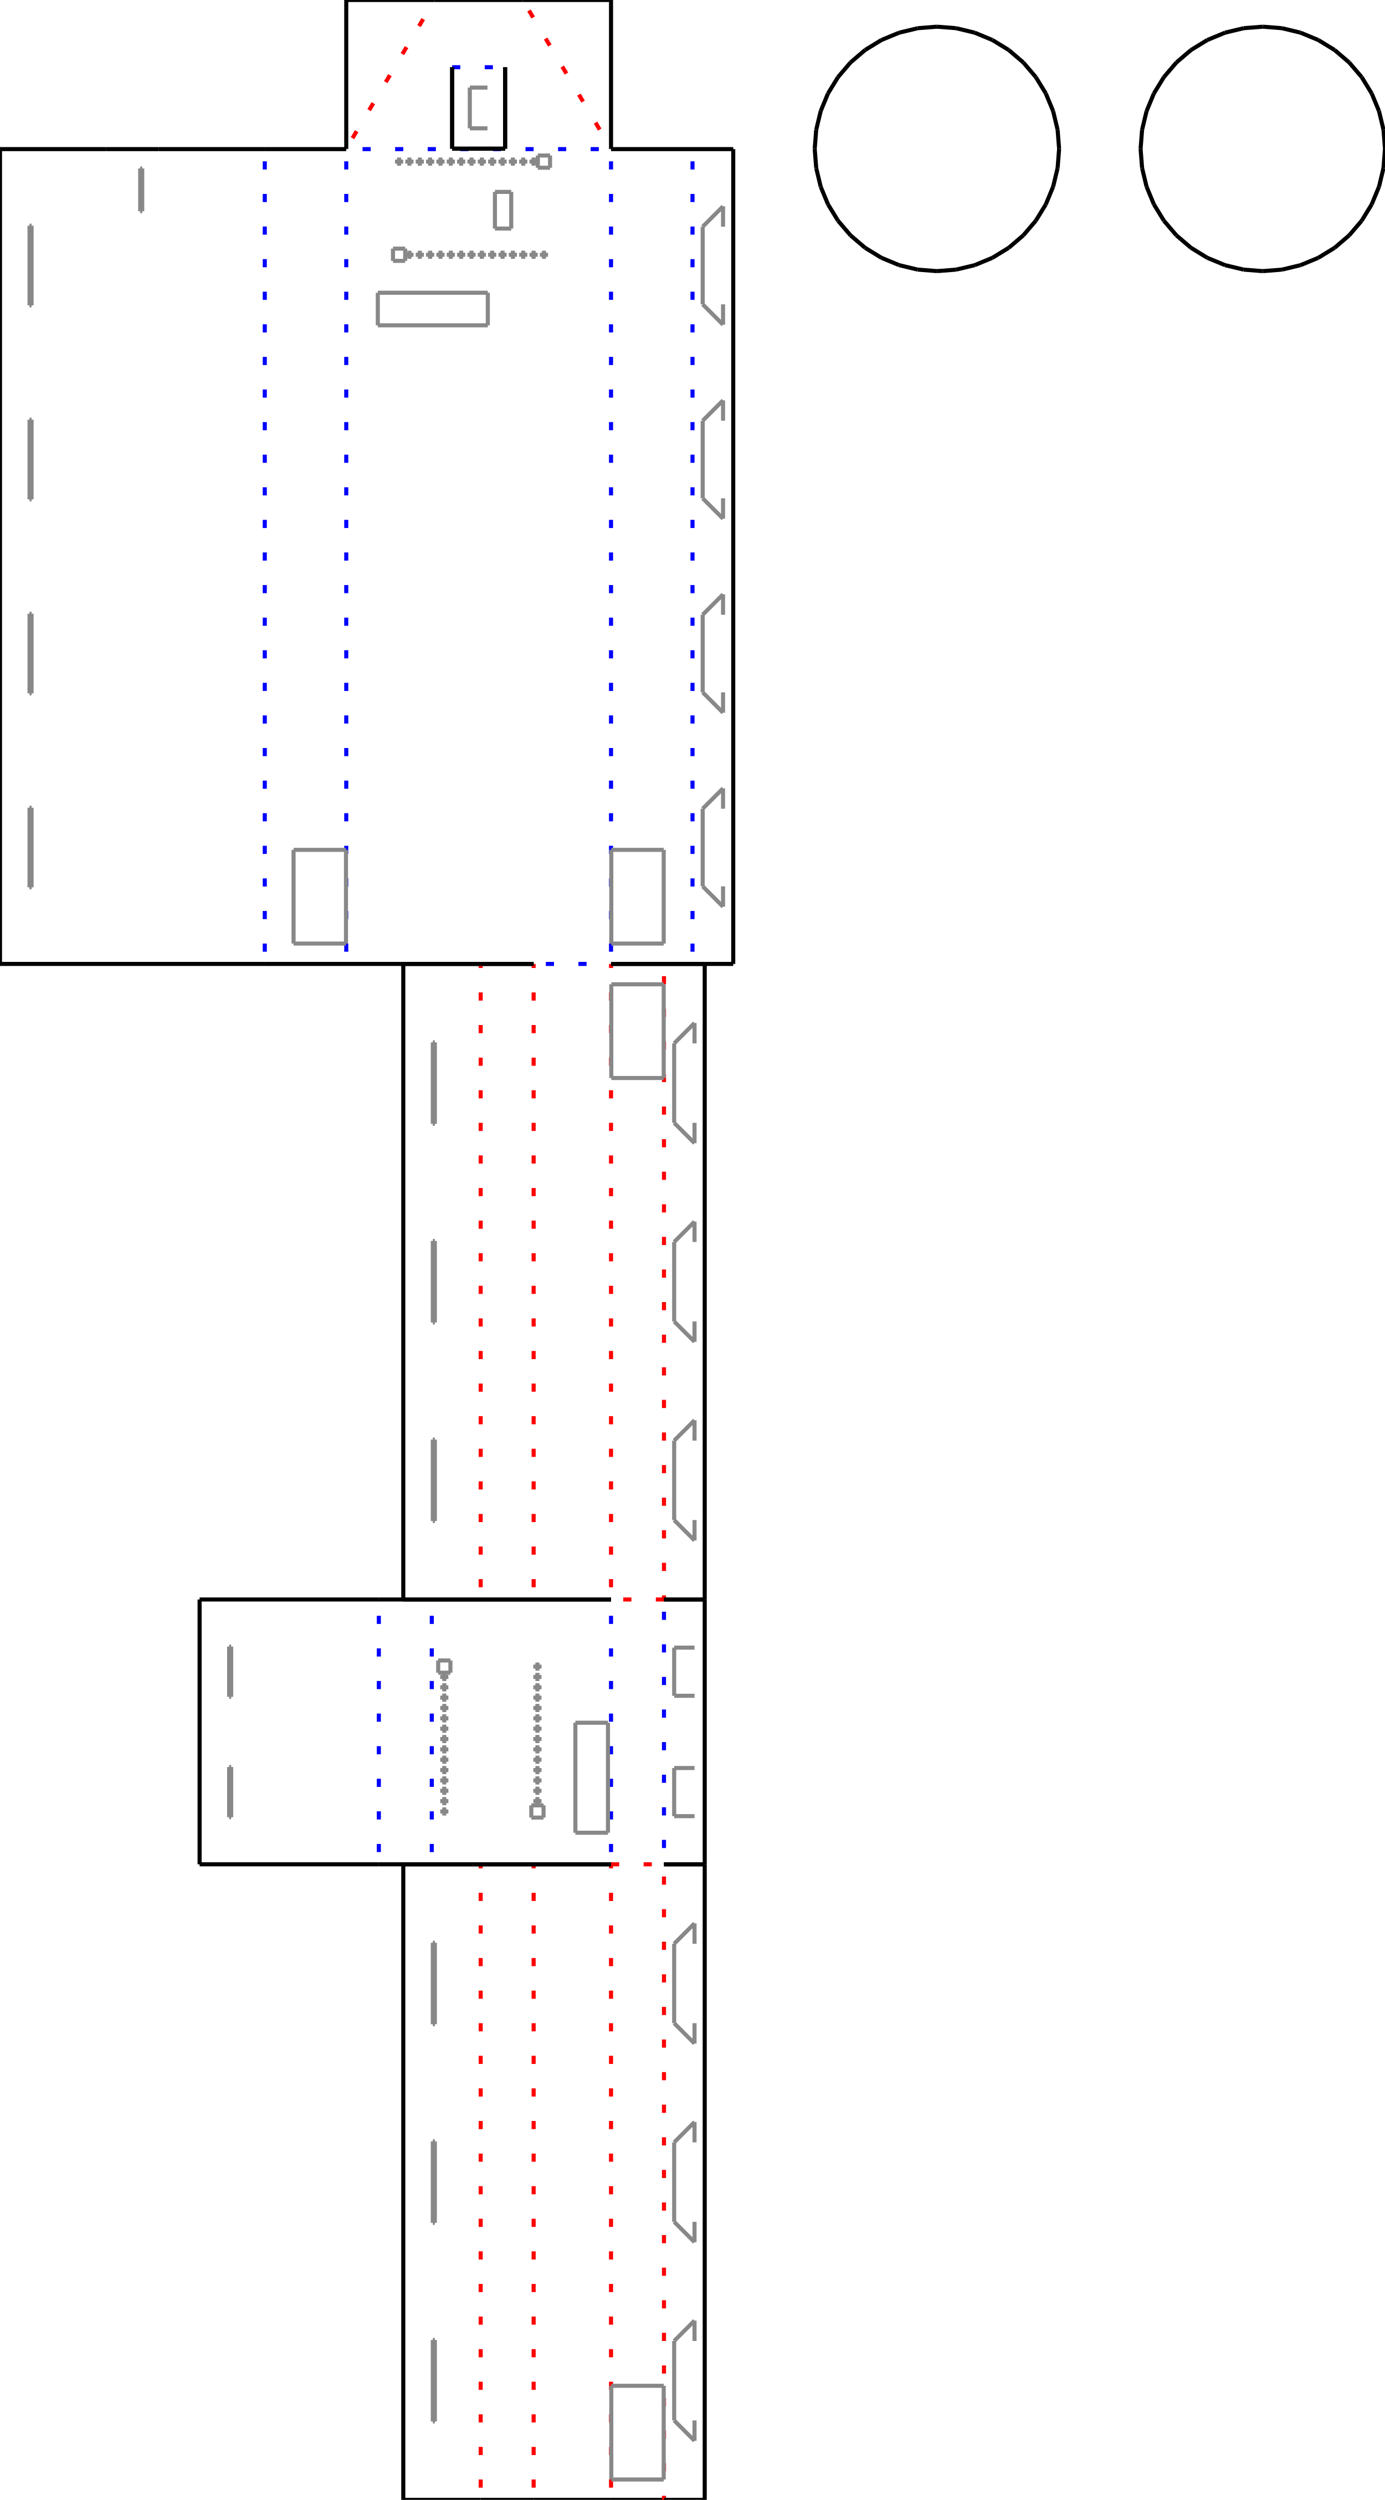 <?xml version="1.0" encoding="utf-8" ?>
<svg xmlns="http://www.w3.org/2000/svg" xmlns:ev="http://www.w3.org/2001/xml-events" xmlns:xlink="http://www.w3.org/1999/xlink" baseProfile="full" height="613.6mm" version="1.1" viewBox="0 0 340 613.6" width="340mm">
  <defs/>
  <line stroke="#000000" x1="124" x2="111" y1="36.5" y2="36.5"/>
  <line stroke="#000000" x1="150.0" x2="150.0" y1="36.6" y2="36.5"/>
  <line stroke="#0000ff" stroke-dasharray="2 6" stroke-dashoffset="5" x1="150.0" x2="85" y1="36.6" y2="36.6"/>
  <line stroke="#000000" x1="85" x2="85" y1="36.5" y2="36.6"/>
  <line stroke="#000000" x1="124" x2="124" y1="16.5" y2="36.5"/>
  <line stroke="#0000ff" stroke-dasharray="2 6" stroke-dashoffset="5" x1="124" x2="111" y1="16.5" y2="16.5"/>
  <line stroke="#000000" x1="111" x2="111" y1="36.5" y2="16.5"/>
  <line stroke="#ff0000" stroke-dasharray="2 6" stroke-dashoffset="5" x1="85" x2="106.667" y1="36.5" y2="0.0"/>
  <line stroke="#000000" x1="128.333" x2="106.667" y1="0.0" y2="0.0"/>
  <line stroke="#ff0000" stroke-dasharray="2 6" stroke-dashoffset="5" x1="128.333" x2="150.0" y1="0.0" y2="36.5"/>
  <line stroke="#000000" x1="124" x2="124" y1="36.5" y2="16.5"/>
  <line stroke="#000000" x1="111" x2="124" y1="36.5" y2="36.5"/>
  <line stroke="#000000" x1="111" x2="111" y1="16.5" y2="36.5"/>
  <line stroke="#000000" x1="106.667" x2="85" y1="0.0" y2="0.0"/>
  <line stroke="#000000" x1="85" x2="85" y1="0.0" y2="36.5"/>
  <line stroke="#000000" x1="150.0" x2="150.0" y1="36.5" y2="0.0"/>
  <line stroke="#000000" x1="150.0" x2="128.333" y1="0.0" y2="0.0"/>
  <line stroke="#0000ff" stroke-dasharray="2 6" stroke-dashoffset="5" x1="85" x2="85" y1="236.6" y2="36.6"/>
  <line stroke="#0000ff" stroke-dasharray="2 6" stroke-dashoffset="5" x1="150.0" x2="150.0" y1="236.6" y2="36.6"/>
  <line stroke="#0000ff" stroke-dasharray="2 6" stroke-dashoffset="5" x1="131.0" x2="150.0" y1="236.6" y2="236.6"/>
  <line stroke="#000000" x1="104" x2="131.0" y1="236.6" y2="236.6"/>
  <line stroke="#000000" x1="85" x2="104" y1="236.6" y2="236.6"/>
  <line stroke="#000000" x1="85" x2="85" y1="236.6" y2="236.6"/>
  <line stroke="#000000" x1="150.0" x2="150.0" y1="236.6" y2="236.6"/>
  <line stroke="#000000" x1="131.0" x2="150.0" y1="392.6" y2="392.6"/>
  <line stroke="#ff0000" stroke-dasharray="2 6" stroke-dashoffset="5" x1="131.0" x2="131.0" y1="392.6" y2="236.6"/>
  <line stroke="#ff0000" stroke-dasharray="2 6" stroke-dashoffset="5" x1="150.0" x2="150.0" y1="392.6" y2="236.6"/>
  <line stroke="#000000" x1="118" x2="131.0" y1="392.6" y2="392.6"/>
  <line stroke="#ff0000" stroke-dasharray="2 6" stroke-dashoffset="5" x1="118" x2="118" y1="392.6" y2="236.6"/>
  <line stroke="#000000" x1="131.0" x2="118" y1="236.6" y2="236.6"/>
  <line stroke="#000000" x1="99.0" x2="118" y1="392.6" y2="392.6"/>
  <line stroke="#000000" x1="99.0" x2="99.0" y1="236.6" y2="392.6"/>
  <line stroke="#000000" x1="118" x2="99.0" y1="236.6" y2="236.6"/>
  <line stroke="#ff0000" stroke-dasharray="2 6" stroke-dashoffset="5" x1="150.0" x2="163" y1="392.6" y2="392.6"/>
  <line stroke="#000000" x1="163" x2="150.0" y1="236.6" y2="236.6"/>
  <line stroke="#ff0000" stroke-dasharray="2 6" stroke-dashoffset="5" x1="163" x2="163" y1="236.6" y2="392.6"/>
  <line stroke="#ff0000" stroke-dasharray="2 6" stroke-dashoffset="5" x1="163" x2="150.0" y1="457.6" y2="457.6"/>
  <line stroke="#0000ff" stroke-dasharray="2 6" stroke-dashoffset="5" x1="150.0" x2="150.0" y1="457.6" y2="392.6"/>
  <line stroke="#0000ff" stroke-dasharray="2 6" stroke-dashoffset="5" x1="163" x2="163" y1="392.6" y2="457.6"/>
  <line stroke="#000000" x1="150.0" x2="163" y1="613.6" y2="613.6"/>
  <line stroke="#ff0000" stroke-dasharray="2 6" stroke-dashoffset="5" x1="150.0" x2="150.0" y1="613.6" y2="457.6"/>
  <line stroke="#ff0000" stroke-dasharray="2 6" stroke-dashoffset="5" x1="163" x2="163" y1="457.6" y2="613.6"/>
  <line stroke="#000000" x1="131.0" x2="150.0" y1="613.6" y2="613.6"/>
  <line stroke="#ff0000" stroke-dasharray="2 6" stroke-dashoffset="5" x1="131.0" x2="131.0" y1="613.6" y2="457.6"/>
  <line stroke="#000000" x1="150.0" x2="131.0" y1="457.6" y2="457.6"/>
  <line stroke="#000000" x1="118" x2="131.0" y1="613.6" y2="613.6"/>
  <line stroke="#ff0000" stroke-dasharray="2 6" stroke-dashoffset="5" x1="118" x2="118" y1="613.6" y2="457.6"/>
  <line stroke="#000000" x1="131.0" x2="118" y1="457.6" y2="457.6"/>
  <line stroke="#000000" x1="99.0" x2="118" y1="613.6" y2="613.6"/>
  <line stroke="#000000" x1="99.0" x2="99.0" y1="457.6" y2="613.6"/>
  <line stroke="#000000" x1="118" x2="99.0" y1="457.6" y2="457.6"/>
  <line stroke="#000000" x1="173.0" x2="163" y1="457.6" y2="457.6"/>
  <line stroke="#000000" x1="173.0" x2="173.0" y1="613.6" y2="457.6"/>
  <line stroke="#000000" x1="163" x2="173.0" y1="613.6" y2="613.6"/>
  <line stroke="#000000" x1="106" x2="150.0" y1="457.6" y2="457.6"/>
  <line stroke="#0000ff" stroke-dasharray="2 6" stroke-dashoffset="5" x1="106" x2="106" y1="457.6" y2="392.6"/>
  <line stroke="#000000" x1="150.0" x2="106" y1="392.6" y2="392.6"/>
  <line stroke="#000000" x1="93" x2="106" y1="457.6" y2="457.6"/>
  <line stroke="#0000ff" stroke-dasharray="2 6" stroke-dashoffset="5" x1="93" x2="93" y1="457.6" y2="392.6"/>
  <line stroke="#000000" x1="106" x2="93" y1="392.6" y2="392.6"/>
  <line stroke="#000000" x1="49" x2="93" y1="457.6" y2="457.6"/>
  <line stroke="#000000" x1="49" x2="49" y1="392.6" y2="457.6"/>
  <line stroke="#000000" x1="93" x2="49" y1="392.6" y2="392.6"/>
  <line stroke="#000000" x1="173.0" x2="163" y1="392.6" y2="392.6"/>
  <line stroke="#000000" x1="173.0" x2="173.0" y1="457.6" y2="392.6"/>
  <line stroke="#000000" x1="163" x2="173.0" y1="457.6" y2="457.6"/>
  <line stroke="#000000" x1="173.0" x2="163" y1="236.6" y2="236.6"/>
  <line stroke="#000000" x1="173.0" x2="173.0" y1="392.6" y2="236.6"/>
  <line stroke="#000000" x1="163" x2="173.0" y1="392.6" y2="392.6"/>
  <line stroke="#000000" x1="65.0" x2="85" y1="236.6" y2="236.6"/>
  <line stroke="#0000ff" stroke-dasharray="2 6" stroke-dashoffset="5" x1="65.0" x2="65.0" y1="236.6" y2="36.6"/>
  <line stroke="#000000" x1="85" x2="65.0" y1="36.6" y2="36.6"/>
  <line stroke="#000000" x1="0.0" x2="65.0" y1="236.6" y2="236.6"/>
  <line stroke="#000000" x1="0.0" x2="0.0" y1="36.6" y2="236.6"/>
  <line stroke="#000000" x1="26" x2="0.0" y1="36.6" y2="36.6"/>
  <line stroke="#000000" x1="39" x2="26" y1="36.6" y2="36.6"/>
  <line stroke="#000000" x1="65.0" x2="39" y1="36.6" y2="36.6"/>
  <line stroke="#000000" x1="65.0" x2="65.0" y1="36.6" y2="36.6"/>
  <line stroke="#000000" x1="0.0" x2="0.0" y1="36.6" y2="36.6"/>
  <line stroke="#000000" x1="150.0" x2="170" y1="236.6" y2="236.6"/>
  <line stroke="#000000" x1="170" x2="150.0" y1="36.6" y2="36.6"/>
  <line stroke="#0000ff" stroke-dasharray="2 6" stroke-dashoffset="5" x1="170" x2="170" y1="36.6" y2="236.6"/>
  <line stroke="#000000" x1="180.0" x2="170" y1="36.6" y2="36.6"/>
  <line stroke="#000000" x1="180.0" x2="180.0" y1="236.6" y2="36.6"/>
  <line stroke="#000000" x1="170" x2="180.0" y1="236.6" y2="236.6"/>
  <line stroke="#888888" x1="119.667" x2="115.333" y1="21.5" y2="21.5"/>
  <line stroke="#888888" x1="115.333" x2="115.333" y1="21.5" y2="31.5"/>
  <line stroke="#888888" x1="115.333" x2="119.667" y1="31.5" y2="31.5"/>
  <line stroke="#888888" x1="125.5" x2="121.5" y1="56.1" y2="56.1"/>
  <line stroke="#888888" x1="121.5" x2="121.5" y1="56.1" y2="47.1"/>
  <line stroke="#888888" x1="121.5" x2="125.5" y1="47.1" y2="47.1"/>
  <line stroke="#888888" x1="125.5" x2="125.5" y1="47.1" y2="56.1"/>
  <line stroke="#888888" x1="119.75" x2="92.75" y1="79.85" y2="79.85"/>
  <line stroke="#888888" x1="92.75" x2="92.75" y1="79.85" y2="71.85"/>
  <line stroke="#888888" x1="92.75" x2="119.75" y1="71.85" y2="71.85"/>
  <line stroke="#888888" x1="119.75" x2="119.75" y1="71.85" y2="79.85"/>
  <line stroke="#888888" x1="99.47" x2="96.47" y1="64.03" y2="64.03"/>
  <line stroke="#888888" x1="96.47" x2="96.47" y1="64.03" y2="61.03"/>
  <line stroke="#888888" x1="96.47" x2="99.47" y1="61.03" y2="61.03"/>
  <line stroke="#888888" x1="99.47" x2="99.47" y1="61.03" y2="64.03"/>
  <line stroke="#888888" x1="98.47" x2="97.47" y1="40.17" y2="40.17"/>
  <line stroke="#888888" x1="97.47" x2="97.47" y1="40.17" y2="39.17"/>
  <line stroke="#888888" x1="97.47" x2="98.47" y1="39.17" y2="39.17"/>
  <line stroke="#888888" x1="98.47" x2="98.47" y1="39.17" y2="40.17"/>
  <line stroke="#888888" x1="101.01" x2="100.01" y1="63.03" y2="63.03"/>
  <line stroke="#888888" x1="100.01" x2="100.01" y1="63.03" y2="62.03"/>
  <line stroke="#888888" x1="100.01" x2="101.01" y1="62.03" y2="62.03"/>
  <line stroke="#888888" x1="101.01" x2="101.01" y1="62.03" y2="63.03"/>
  <line stroke="#888888" x1="101.01" x2="100.01" y1="40.17" y2="40.17"/>
  <line stroke="#888888" x1="100.01" x2="100.01" y1="40.17" y2="39.17"/>
  <line stroke="#888888" x1="100.01" x2="101.01" y1="39.17" y2="39.17"/>
  <line stroke="#888888" x1="101.01" x2="101.01" y1="39.17" y2="40.17"/>
  <line stroke="#888888" x1="103.55" x2="102.55" y1="63.03" y2="63.03"/>
  <line stroke="#888888" x1="102.55" x2="102.55" y1="63.03" y2="62.03"/>
  <line stroke="#888888" x1="102.55" x2="103.55" y1="62.03" y2="62.03"/>
  <line stroke="#888888" x1="103.55" x2="103.55" y1="62.03" y2="63.03"/>
  <line stroke="#888888" x1="103.55" x2="102.55" y1="40.17" y2="40.17"/>
  <line stroke="#888888" x1="102.55" x2="102.55" y1="40.17" y2="39.17"/>
  <line stroke="#888888" x1="102.55" x2="103.55" y1="39.17" y2="39.17"/>
  <line stroke="#888888" x1="103.55" x2="103.55" y1="39.17" y2="40.17"/>
  <line stroke="#888888" x1="106.09" x2="105.09" y1="63.03" y2="63.03"/>
  <line stroke="#888888" x1="105.09" x2="105.09" y1="63.03" y2="62.03"/>
  <line stroke="#888888" x1="105.09" x2="106.09" y1="62.03" y2="62.03"/>
  <line stroke="#888888" x1="106.09" x2="106.09" y1="62.03" y2="63.03"/>
  <line stroke="#888888" x1="106.09" x2="105.09" y1="40.17" y2="40.17"/>
  <line stroke="#888888" x1="105.09" x2="105.09" y1="40.17" y2="39.17"/>
  <line stroke="#888888" x1="105.09" x2="106.09" y1="39.17" y2="39.17"/>
  <line stroke="#888888" x1="106.09" x2="106.09" y1="39.17" y2="40.17"/>
  <line stroke="#888888" x1="108.63" x2="107.63" y1="63.03" y2="63.03"/>
  <line stroke="#888888" x1="107.63" x2="107.63" y1="63.03" y2="62.03"/>
  <line stroke="#888888" x1="107.63" x2="108.63" y1="62.03" y2="62.03"/>
  <line stroke="#888888" x1="108.63" x2="108.63" y1="62.03" y2="63.03"/>
  <line stroke="#888888" x1="108.63" x2="107.63" y1="40.17" y2="40.17"/>
  <line stroke="#888888" x1="107.63" x2="107.63" y1="40.17" y2="39.17"/>
  <line stroke="#888888" x1="107.63" x2="108.63" y1="39.17" y2="39.17"/>
  <line stroke="#888888" x1="108.63" x2="108.63" y1="39.17" y2="40.17"/>
  <line stroke="#888888" x1="111.17" x2="110.17" y1="63.03" y2="63.03"/>
  <line stroke="#888888" x1="110.17" x2="110.17" y1="63.03" y2="62.03"/>
  <line stroke="#888888" x1="110.17" x2="111.17" y1="62.03" y2="62.03"/>
  <line stroke="#888888" x1="111.17" x2="111.17" y1="62.03" y2="63.03"/>
  <line stroke="#888888" x1="111.17" x2="110.17" y1="40.17" y2="40.17"/>
  <line stroke="#888888" x1="110.17" x2="110.17" y1="40.17" y2="39.17"/>
  <line stroke="#888888" x1="110.17" x2="111.17" y1="39.17" y2="39.17"/>
  <line stroke="#888888" x1="111.17" x2="111.17" y1="39.17" y2="40.17"/>
  <line stroke="#888888" x1="113.71" x2="112.71" y1="63.03" y2="63.03"/>
  <line stroke="#888888" x1="112.71" x2="112.71" y1="63.03" y2="62.03"/>
  <line stroke="#888888" x1="112.71" x2="113.71" y1="62.03" y2="62.03"/>
  <line stroke="#888888" x1="113.71" x2="113.71" y1="62.03" y2="63.03"/>
  <line stroke="#888888" x1="113.71" x2="112.71" y1="40.17" y2="40.17"/>
  <line stroke="#888888" x1="112.71" x2="112.71" y1="40.17" y2="39.17"/>
  <line stroke="#888888" x1="112.71" x2="113.71" y1="39.17" y2="39.17"/>
  <line stroke="#888888" x1="113.71" x2="113.71" y1="39.17" y2="40.17"/>
  <line stroke="#888888" x1="116.25" x2="115.25" y1="63.03" y2="63.03"/>
  <line stroke="#888888" x1="115.25" x2="115.25" y1="63.03" y2="62.03"/>
  <line stroke="#888888" x1="115.25" x2="116.25" y1="62.03" y2="62.03"/>
  <line stroke="#888888" x1="116.25" x2="116.25" y1="62.03" y2="63.03"/>
  <line stroke="#888888" x1="116.25" x2="115.25" y1="40.17" y2="40.17"/>
  <line stroke="#888888" x1="115.25" x2="115.25" y1="40.17" y2="39.17"/>
  <line stroke="#888888" x1="115.25" x2="116.25" y1="39.17" y2="39.17"/>
  <line stroke="#888888" x1="116.25" x2="116.25" y1="39.17" y2="40.17"/>
  <line stroke="#888888" x1="118.79" x2="117.79" y1="63.03" y2="63.03"/>
  <line stroke="#888888" x1="117.79" x2="117.79" y1="63.03" y2="62.03"/>
  <line stroke="#888888" x1="117.79" x2="118.79" y1="62.03" y2="62.03"/>
  <line stroke="#888888" x1="118.79" x2="118.79" y1="62.03" y2="63.03"/>
  <line stroke="#888888" x1="118.79" x2="117.79" y1="40.17" y2="40.17"/>
  <line stroke="#888888" x1="117.79" x2="117.79" y1="40.17" y2="39.17"/>
  <line stroke="#888888" x1="117.79" x2="118.79" y1="39.17" y2="39.17"/>
  <line stroke="#888888" x1="118.79" x2="118.79" y1="39.17" y2="40.17"/>
  <line stroke="#888888" x1="121.33" x2="120.33" y1="63.03" y2="63.03"/>
  <line stroke="#888888" x1="120.33" x2="120.33" y1="63.03" y2="62.03"/>
  <line stroke="#888888" x1="120.33" x2="121.33" y1="62.03" y2="62.03"/>
  <line stroke="#888888" x1="121.33" x2="121.33" y1="62.03" y2="63.03"/>
  <line stroke="#888888" x1="121.33" x2="120.33" y1="40.17" y2="40.17"/>
  <line stroke="#888888" x1="120.33" x2="120.33" y1="40.17" y2="39.17"/>
  <line stroke="#888888" x1="120.33" x2="121.33" y1="39.17" y2="39.17"/>
  <line stroke="#888888" x1="121.33" x2="121.33" y1="39.17" y2="40.17"/>
  <line stroke="#888888" x1="123.87" x2="122.87" y1="63.03" y2="63.03"/>
  <line stroke="#888888" x1="122.87" x2="122.87" y1="63.03" y2="62.03"/>
  <line stroke="#888888" x1="122.87" x2="123.87" y1="62.03" y2="62.03"/>
  <line stroke="#888888" x1="123.87" x2="123.87" y1="62.03" y2="63.03"/>
  <line stroke="#888888" x1="123.87" x2="122.87" y1="40.17" y2="40.17"/>
  <line stroke="#888888" x1="122.87" x2="122.87" y1="40.17" y2="39.17"/>
  <line stroke="#888888" x1="122.87" x2="123.87" y1="39.17" y2="39.17"/>
  <line stroke="#888888" x1="123.87" x2="123.87" y1="39.17" y2="40.17"/>
  <line stroke="#888888" x1="126.41" x2="125.41" y1="63.03" y2="63.03"/>
  <line stroke="#888888" x1="125.41" x2="125.41" y1="63.03" y2="62.03"/>
  <line stroke="#888888" x1="125.41" x2="126.41" y1="62.03" y2="62.03"/>
  <line stroke="#888888" x1="126.41" x2="126.41" y1="62.03" y2="63.03"/>
  <line stroke="#888888" x1="126.41" x2="125.41" y1="40.17" y2="40.17"/>
  <line stroke="#888888" x1="125.41" x2="125.41" y1="40.17" y2="39.17"/>
  <line stroke="#888888" x1="125.41" x2="126.41" y1="39.17" y2="39.17"/>
  <line stroke="#888888" x1="126.41" x2="126.41" y1="39.17" y2="40.17"/>
  <line stroke="#888888" x1="128.95" x2="127.95" y1="63.03" y2="63.03"/>
  <line stroke="#888888" x1="127.95" x2="127.95" y1="63.03" y2="62.03"/>
  <line stroke="#888888" x1="127.95" x2="128.95" y1="62.03" y2="62.03"/>
  <line stroke="#888888" x1="128.95" x2="128.95" y1="62.03" y2="63.03"/>
  <line stroke="#888888" x1="128.95" x2="127.95" y1="40.17" y2="40.17"/>
  <line stroke="#888888" x1="127.95" x2="127.95" y1="40.17" y2="39.17"/>
  <line stroke="#888888" x1="127.95" x2="128.95" y1="39.17" y2="39.17"/>
  <line stroke="#888888" x1="128.95" x2="128.95" y1="39.17" y2="40.17"/>
  <line stroke="#888888" x1="131.49" x2="130.49" y1="63.03" y2="63.03"/>
  <line stroke="#888888" x1="130.49" x2="130.49" y1="63.03" y2="62.03"/>
  <line stroke="#888888" x1="130.49" x2="131.49" y1="62.03" y2="62.03"/>
  <line stroke="#888888" x1="131.49" x2="131.49" y1="62.03" y2="63.03"/>
  <line stroke="#888888" x1="131.49" x2="130.49" y1="40.17" y2="40.17"/>
  <line stroke="#888888" x1="130.49" x2="130.49" y1="40.17" y2="39.17"/>
  <line stroke="#888888" x1="130.49" x2="131.49" y1="39.17" y2="39.17"/>
  <line stroke="#888888" x1="131.49" x2="131.49" y1="39.17" y2="40.17"/>
  <line stroke="#888888" x1="134.03" x2="133.03" y1="63.03" y2="63.03"/>
  <line stroke="#888888" x1="133.03" x2="133.03" y1="63.03" y2="62.03"/>
  <line stroke="#888888" x1="133.03" x2="134.03" y1="62.03" y2="62.03"/>
  <line stroke="#888888" x1="134.03" x2="134.03" y1="62.03" y2="63.03"/>
  <line stroke="#888888" x1="135.03" x2="132.03" y1="41.17" y2="41.17"/>
  <line stroke="#888888" x1="132.03" x2="132.03" y1="41.17" y2="38.17"/>
  <line stroke="#888888" x1="132.03" x2="135.03" y1="38.17" y2="38.17"/>
  <line stroke="#888888" x1="135.03" x2="135.03" y1="38.17" y2="41.17"/>
  <line stroke="#888888" x1="106.75" x2="106.75" y1="353.35" y2="373.35"/>
  <line stroke="#888888" x1="106.75" x2="106.25" y1="373.35" y2="373.35"/>
  <line stroke="#888888" x1="106.25" x2="106.25" y1="373.35" y2="353.35"/>
  <line stroke="#888888" x1="106.25" x2="106.75" y1="353.35" y2="353.35"/>
  <line stroke="#888888" x1="106.75" x2="106.75" y1="304.6" y2="324.6"/>
  <line stroke="#888888" x1="106.75" x2="106.25" y1="324.6" y2="324.6"/>
  <line stroke="#888888" x1="106.25" x2="106.25" y1="324.6" y2="304.6"/>
  <line stroke="#888888" x1="106.25" x2="106.75" y1="304.6" y2="304.6"/>
  <line stroke="#888888" x1="106.75" x2="106.75" y1="255.85" y2="275.85"/>
  <line stroke="#888888" x1="106.75" x2="106.25" y1="275.85" y2="275.85"/>
  <line stroke="#888888" x1="106.25" x2="106.25" y1="275.85" y2="255.85"/>
  <line stroke="#888888" x1="106.25" x2="106.75" y1="255.85" y2="255.85"/>
  <line stroke="#888888" x1="162.935" x2="150.065" y1="264.6" y2="264.6"/>
  <line stroke="#888888" x1="150.065" x2="150.065" y1="264.6" y2="241.6"/>
  <line stroke="#888888" x1="150.065" x2="162.935" y1="241.6" y2="241.6"/>
  <line stroke="#888888" x1="162.935" x2="162.935" y1="241.6" y2="264.6"/>
  <line stroke="#888888" x1="162.935" x2="150.065" y1="608.6" y2="608.6"/>
  <line stroke="#888888" x1="150.065" x2="150.065" y1="608.6" y2="585.6"/>
  <line stroke="#888888" x1="150.065" x2="162.935" y1="585.6" y2="585.6"/>
  <line stroke="#888888" x1="162.935" x2="162.935" y1="585.6" y2="608.6"/>
  <line stroke="#888888" x1="106.75" x2="106.75" y1="574.35" y2="594.35"/>
  <line stroke="#888888" x1="106.75" x2="106.25" y1="594.35" y2="594.35"/>
  <line stroke="#888888" x1="106.25" x2="106.25" y1="594.35" y2="574.35"/>
  <line stroke="#888888" x1="106.25" x2="106.75" y1="574.35" y2="574.35"/>
  <line stroke="#888888" x1="106.75" x2="106.75" y1="525.6" y2="545.6"/>
  <line stroke="#888888" x1="106.75" x2="106.25" y1="545.6" y2="545.6"/>
  <line stroke="#888888" x1="106.25" x2="106.25" y1="545.6" y2="525.6"/>
  <line stroke="#888888" x1="106.25" x2="106.75" y1="525.6" y2="525.6"/>
  <line stroke="#888888" x1="106.75" x2="106.75" y1="476.85" y2="496.85"/>
  <line stroke="#888888" x1="106.75" x2="106.25" y1="496.85" y2="496.85"/>
  <line stroke="#888888" x1="106.25" x2="106.25" y1="496.85" y2="476.85"/>
  <line stroke="#888888" x1="106.25" x2="106.75" y1="476.85" y2="476.85"/>
  <line stroke="#888888" x1="170.5" x2="170.5" y1="594.1" y2="599.1"/>
  <line stroke="#888888" x1="170.5" x2="165.5" y1="599.1" y2="594.1"/>
  <line stroke="#888888" x1="165.5" x2="165.5" y1="594.1" y2="574.6"/>
  <line stroke="#888888" x1="165.5" x2="170.5" y1="574.6" y2="569.6"/>
  <line stroke="#888888" x1="170.5" x2="170.5" y1="569.6" y2="574.6"/>
  <line stroke="#888888" x1="170.5" x2="170.5" y1="545.35" y2="550.35"/>
  <line stroke="#888888" x1="170.5" x2="165.5" y1="550.35" y2="545.35"/>
  <line stroke="#888888" x1="165.5" x2="165.5" y1="545.35" y2="525.85"/>
  <line stroke="#888888" x1="165.5" x2="170.5" y1="525.85" y2="520.85"/>
  <line stroke="#888888" x1="170.5" x2="170.5" y1="520.85" y2="525.85"/>
  <line stroke="#888888" x1="170.5" x2="170.5" y1="496.6" y2="501.6"/>
  <line stroke="#888888" x1="170.5" x2="165.5" y1="501.6" y2="496.6"/>
  <line stroke="#888888" x1="165.5" x2="165.5" y1="496.6" y2="477.1"/>
  <line stroke="#888888" x1="165.5" x2="170.5" y1="477.1" y2="472.1"/>
  <line stroke="#888888" x1="170.5" x2="170.5" y1="472.1" y2="477.1"/>
  <line stroke="#888888" x1="149.25" x2="149.25" y1="422.85" y2="449.85"/>
  <line stroke="#888888" x1="149.25" x2="141.25" y1="449.85" y2="449.85"/>
  <line stroke="#888888" x1="141.25" x2="141.25" y1="449.85" y2="422.85"/>
  <line stroke="#888888" x1="141.25" x2="149.25" y1="422.85" y2="422.85"/>
  <line stroke="#888888" x1="133.43" x2="133.43" y1="443.13" y2="446.13"/>
  <line stroke="#888888" x1="133.43" x2="130.43" y1="446.13" y2="446.13"/>
  <line stroke="#888888" x1="130.43" x2="130.43" y1="446.13" y2="443.13"/>
  <line stroke="#888888" x1="130.43" x2="133.43" y1="443.13" y2="443.13"/>
  <line stroke="#888888" x1="109.57" x2="109.57" y1="444.13" y2="445.13"/>
  <line stroke="#888888" x1="109.57" x2="108.57" y1="445.13" y2="445.13"/>
  <line stroke="#888888" x1="108.57" x2="108.57" y1="445.13" y2="444.13"/>
  <line stroke="#888888" x1="108.57" x2="109.57" y1="444.13" y2="444.13"/>
  <line stroke="#888888" x1="132.43" x2="132.43" y1="441.59" y2="442.59"/>
  <line stroke="#888888" x1="132.43" x2="131.43" y1="442.59" y2="442.59"/>
  <line stroke="#888888" x1="131.43" x2="131.43" y1="442.59" y2="441.59"/>
  <line stroke="#888888" x1="131.43" x2="132.43" y1="441.59" y2="441.59"/>
  <line stroke="#888888" x1="109.57" x2="109.57" y1="441.59" y2="442.59"/>
  <line stroke="#888888" x1="109.57" x2="108.57" y1="442.59" y2="442.59"/>
  <line stroke="#888888" x1="108.57" x2="108.57" y1="442.59" y2="441.59"/>
  <line stroke="#888888" x1="108.57" x2="109.57" y1="441.59" y2="441.59"/>
  <line stroke="#888888" x1="132.43" x2="132.43" y1="439.05" y2="440.05"/>
  <line stroke="#888888" x1="132.43" x2="131.43" y1="440.05" y2="440.05"/>
  <line stroke="#888888" x1="131.43" x2="131.43" y1="440.05" y2="439.05"/>
  <line stroke="#888888" x1="131.43" x2="132.43" y1="439.05" y2="439.05"/>
  <line stroke="#888888" x1="109.57" x2="109.57" y1="439.05" y2="440.05"/>
  <line stroke="#888888" x1="109.57" x2="108.57" y1="440.05" y2="440.05"/>
  <line stroke="#888888" x1="108.57" x2="108.57" y1="440.05" y2="439.05"/>
  <line stroke="#888888" x1="108.57" x2="109.57" y1="439.05" y2="439.05"/>
  <line stroke="#888888" x1="132.43" x2="132.43" y1="436.51" y2="437.51"/>
  <line stroke="#888888" x1="132.43" x2="131.43" y1="437.51" y2="437.51"/>
  <line stroke="#888888" x1="131.43" x2="131.43" y1="437.51" y2="436.51"/>
  <line stroke="#888888" x1="131.43" x2="132.43" y1="436.51" y2="436.51"/>
  <line stroke="#888888" x1="109.57" x2="109.57" y1="436.51" y2="437.51"/>
  <line stroke="#888888" x1="109.57" x2="108.57" y1="437.51" y2="437.51"/>
  <line stroke="#888888" x1="108.57" x2="108.57" y1="437.51" y2="436.51"/>
  <line stroke="#888888" x1="108.57" x2="109.57" y1="436.51" y2="436.51"/>
  <line stroke="#888888" x1="132.43" x2="132.43" y1="433.97" y2="434.97"/>
  <line stroke="#888888" x1="132.43" x2="131.43" y1="434.97" y2="434.97"/>
  <line stroke="#888888" x1="131.43" x2="131.43" y1="434.97" y2="433.97"/>
  <line stroke="#888888" x1="131.43" x2="132.43" y1="433.97" y2="433.97"/>
  <line stroke="#888888" x1="109.57" x2="109.57" y1="433.97" y2="434.97"/>
  <line stroke="#888888" x1="109.57" x2="108.57" y1="434.97" y2="434.97"/>
  <line stroke="#888888" x1="108.57" x2="108.57" y1="434.97" y2="433.97"/>
  <line stroke="#888888" x1="108.57" x2="109.57" y1="433.97" y2="433.97"/>
  <line stroke="#888888" x1="132.43" x2="132.43" y1="431.43" y2="432.43"/>
  <line stroke="#888888" x1="132.43" x2="131.43" y1="432.43" y2="432.43"/>
  <line stroke="#888888" x1="131.43" x2="131.43" y1="432.43" y2="431.43"/>
  <line stroke="#888888" x1="131.43" x2="132.43" y1="431.43" y2="431.43"/>
  <line stroke="#888888" x1="109.57" x2="109.57" y1="431.43" y2="432.43"/>
  <line stroke="#888888" x1="109.57" x2="108.57" y1="432.43" y2="432.43"/>
  <line stroke="#888888" x1="108.57" x2="108.57" y1="432.43" y2="431.43"/>
  <line stroke="#888888" x1="108.57" x2="109.57" y1="431.43" y2="431.43"/>
  <line stroke="#888888" x1="132.43" x2="132.43" y1="428.89" y2="429.89"/>
  <line stroke="#888888" x1="132.43" x2="131.43" y1="429.89" y2="429.89"/>
  <line stroke="#888888" x1="131.43" x2="131.43" y1="429.89" y2="428.89"/>
  <line stroke="#888888" x1="131.43" x2="132.43" y1="428.89" y2="428.89"/>
  <line stroke="#888888" x1="109.57" x2="109.57" y1="428.89" y2="429.89"/>
  <line stroke="#888888" x1="109.57" x2="108.57" y1="429.89" y2="429.89"/>
  <line stroke="#888888" x1="108.57" x2="108.57" y1="429.89" y2="428.89"/>
  <line stroke="#888888" x1="108.57" x2="109.57" y1="428.89" y2="428.89"/>
  <line stroke="#888888" x1="132.43" x2="132.43" y1="426.35" y2="427.35"/>
  <line stroke="#888888" x1="132.43" x2="131.43" y1="427.35" y2="427.35"/>
  <line stroke="#888888" x1="131.43" x2="131.43" y1="427.35" y2="426.35"/>
  <line stroke="#888888" x1="131.43" x2="132.43" y1="426.35" y2="426.35"/>
  <line stroke="#888888" x1="109.57" x2="109.57" y1="426.35" y2="427.35"/>
  <line stroke="#888888" x1="109.57" x2="108.57" y1="427.35" y2="427.35"/>
  <line stroke="#888888" x1="108.57" x2="108.57" y1="427.35" y2="426.35"/>
  <line stroke="#888888" x1="108.57" x2="109.57" y1="426.35" y2="426.35"/>
  <line stroke="#888888" x1="132.43" x2="132.43" y1="423.81" y2="424.81"/>
  <line stroke="#888888" x1="132.43" x2="131.43" y1="424.81" y2="424.81"/>
  <line stroke="#888888" x1="131.43" x2="131.43" y1="424.81" y2="423.81"/>
  <line stroke="#888888" x1="131.43" x2="132.43" y1="423.81" y2="423.81"/>
  <line stroke="#888888" x1="109.57" x2="109.57" y1="423.81" y2="424.81"/>
  <line stroke="#888888" x1="109.57" x2="108.57" y1="424.81" y2="424.81"/>
  <line stroke="#888888" x1="108.57" x2="108.57" y1="424.81" y2="423.81"/>
  <line stroke="#888888" x1="108.57" x2="109.57" y1="423.81" y2="423.81"/>
  <line stroke="#888888" x1="132.43" x2="132.43" y1="421.27" y2="422.27"/>
  <line stroke="#888888" x1="132.43" x2="131.43" y1="422.27" y2="422.27"/>
  <line stroke="#888888" x1="131.43" x2="131.43" y1="422.27" y2="421.27"/>
  <line stroke="#888888" x1="131.43" x2="132.43" y1="421.27" y2="421.27"/>
  <line stroke="#888888" x1="109.57" x2="109.57" y1="421.27" y2="422.27"/>
  <line stroke="#888888" x1="109.57" x2="108.57" y1="422.27" y2="422.27"/>
  <line stroke="#888888" x1="108.57" x2="108.57" y1="422.27" y2="421.27"/>
  <line stroke="#888888" x1="108.57" x2="109.57" y1="421.27" y2="421.27"/>
  <line stroke="#888888" x1="132.43" x2="132.43" y1="418.73" y2="419.73"/>
  <line stroke="#888888" x1="132.43" x2="131.43" y1="419.73" y2="419.73"/>
  <line stroke="#888888" x1="131.43" x2="131.43" y1="419.73" y2="418.73"/>
  <line stroke="#888888" x1="131.43" x2="132.43" y1="418.73" y2="418.73"/>
  <line stroke="#888888" x1="109.57" x2="109.57" y1="418.73" y2="419.73"/>
  <line stroke="#888888" x1="109.57" x2="108.57" y1="419.73" y2="419.73"/>
  <line stroke="#888888" x1="108.57" x2="108.57" y1="419.73" y2="418.73"/>
  <line stroke="#888888" x1="108.57" x2="109.57" y1="418.73" y2="418.73"/>
  <line stroke="#888888" x1="132.43" x2="132.43" y1="416.19" y2="417.19"/>
  <line stroke="#888888" x1="132.43" x2="131.43" y1="417.19" y2="417.19"/>
  <line stroke="#888888" x1="131.43" x2="131.43" y1="417.19" y2="416.19"/>
  <line stroke="#888888" x1="131.43" x2="132.43" y1="416.19" y2="416.19"/>
  <line stroke="#888888" x1="109.57" x2="109.57" y1="416.19" y2="417.19"/>
  <line stroke="#888888" x1="109.57" x2="108.57" y1="417.19" y2="417.19"/>
  <line stroke="#888888" x1="108.57" x2="108.57" y1="417.19" y2="416.19"/>
  <line stroke="#888888" x1="108.57" x2="109.57" y1="416.19" y2="416.19"/>
  <line stroke="#888888" x1="132.43" x2="132.43" y1="413.65" y2="414.65"/>
  <line stroke="#888888" x1="132.43" x2="131.43" y1="414.65" y2="414.65"/>
  <line stroke="#888888" x1="131.43" x2="131.43" y1="414.65" y2="413.65"/>
  <line stroke="#888888" x1="131.43" x2="132.43" y1="413.65" y2="413.65"/>
  <line stroke="#888888" x1="109.57" x2="109.57" y1="413.65" y2="414.65"/>
  <line stroke="#888888" x1="109.57" x2="108.57" y1="414.65" y2="414.65"/>
  <line stroke="#888888" x1="108.57" x2="108.57" y1="414.65" y2="413.65"/>
  <line stroke="#888888" x1="108.57" x2="109.57" y1="413.65" y2="413.65"/>
  <line stroke="#888888" x1="132.43" x2="132.43" y1="411.11" y2="412.11"/>
  <line stroke="#888888" x1="132.43" x2="131.43" y1="412.11" y2="412.11"/>
  <line stroke="#888888" x1="131.43" x2="131.43" y1="412.11" y2="411.11"/>
  <line stroke="#888888" x1="131.43" x2="132.43" y1="411.11" y2="411.11"/>
  <line stroke="#888888" x1="109.57" x2="109.57" y1="411.11" y2="412.11"/>
  <line stroke="#888888" x1="109.57" x2="108.57" y1="412.11" y2="412.11"/>
  <line stroke="#888888" x1="108.57" x2="108.57" y1="412.11" y2="411.11"/>
  <line stroke="#888888" x1="108.57" x2="109.57" y1="411.11" y2="411.11"/>
  <line stroke="#888888" x1="132.43" x2="132.43" y1="408.57" y2="409.57"/>
  <line stroke="#888888" x1="132.43" x2="131.43" y1="409.57" y2="409.57"/>
  <line stroke="#888888" x1="131.43" x2="131.43" y1="409.57" y2="408.57"/>
  <line stroke="#888888" x1="131.43" x2="132.43" y1="408.57" y2="408.57"/>
  <line stroke="#888888" x1="110.57" x2="110.57" y1="407.57" y2="410.57"/>
  <line stroke="#888888" x1="110.57" x2="107.57" y1="410.57" y2="410.57"/>
  <line stroke="#888888" x1="107.57" x2="107.57" y1="410.57" y2="407.57"/>
  <line stroke="#888888" x1="107.57" x2="110.57" y1="407.57" y2="407.57"/>
  <line stroke="#888888" x1="56.75" x2="56.75" y1="433.714" y2="446.032"/>
  <line stroke="#888888" x1="56.75" x2="56.25" y1="446.032" y2="446.032"/>
  <line stroke="#888888" x1="56.25" x2="56.25" y1="446.032" y2="433.714"/>
  <line stroke="#888888" x1="56.25" x2="56.75" y1="433.714" y2="433.714"/>
  <line stroke="#888888" x1="56.75" x2="56.75" y1="404.168" y2="416.486"/>
  <line stroke="#888888" x1="56.75" x2="56.25" y1="416.486" y2="416.486"/>
  <line stroke="#888888" x1="56.25" x2="56.25" y1="416.486" y2="404.168"/>
  <line stroke="#888888" x1="56.25" x2="56.75" y1="404.168" y2="404.168"/>
  <line stroke="#888888" x1="170.5" x2="165.5" y1="445.782" y2="445.782"/>
  <line stroke="#888888" x1="165.5" x2="165.5" y1="445.782" y2="433.964"/>
  <line stroke="#888888" x1="165.5" x2="170.5" y1="433.964" y2="433.964"/>
  <line stroke="#888888" x1="170.5" x2="165.5" y1="416.236" y2="416.236"/>
  <line stroke="#888888" x1="165.5" x2="165.5" y1="416.236" y2="404.418"/>
  <line stroke="#888888" x1="165.5" x2="170.5" y1="404.418" y2="404.418"/>
  <line stroke="#888888" x1="170.5" x2="170.5" y1="373.1" y2="378.1"/>
  <line stroke="#888888" x1="170.5" x2="165.5" y1="378.1" y2="373.1"/>
  <line stroke="#888888" x1="165.5" x2="165.5" y1="373.1" y2="353.6"/>
  <line stroke="#888888" x1="165.5" x2="170.5" y1="353.6" y2="348.6"/>
  <line stroke="#888888" x1="170.5" x2="170.5" y1="348.6" y2="353.6"/>
  <line stroke="#888888" x1="170.5" x2="170.5" y1="324.35" y2="329.35"/>
  <line stroke="#888888" x1="170.5" x2="165.5" y1="329.35" y2="324.35"/>
  <line stroke="#888888" x1="165.5" x2="165.5" y1="324.35" y2="304.85"/>
  <line stroke="#888888" x1="165.5" x2="170.5" y1="304.85" y2="299.85"/>
  <line stroke="#888888" x1="170.5" x2="170.5" y1="299.85" y2="304.85"/>
  <line stroke="#888888" x1="170.5" x2="170.5" y1="275.6" y2="280.6"/>
  <line stroke="#888888" x1="170.5" x2="165.5" y1="280.6" y2="275.6"/>
  <line stroke="#888888" x1="165.5" x2="165.5" y1="275.6" y2="256.1"/>
  <line stroke="#888888" x1="165.5" x2="170.5" y1="256.1" y2="251.1"/>
  <line stroke="#888888" x1="170.5" x2="170.5" y1="251.1" y2="256.1"/>
  <line stroke="#888888" x1="84.935" x2="72.065" y1="231.6" y2="231.6"/>
  <line stroke="#888888" x1="72.065" x2="72.065" y1="231.6" y2="208.6"/>
  <line stroke="#888888" x1="72.065" x2="84.935" y1="208.6" y2="208.6"/>
  <line stroke="#888888" x1="84.935" x2="84.935" y1="208.6" y2="231.6"/>
  <line stroke="#888888" x1="7.75" x2="7.75" y1="198.255" y2="217.802"/>
  <line stroke="#888888" x1="7.75" x2="7.25" y1="217.802" y2="217.802"/>
  <line stroke="#888888" x1="7.25" x2="7.25" y1="217.802" y2="198.255"/>
  <line stroke="#888888" x1="7.25" x2="7.75" y1="198.255" y2="198.255"/>
  <line stroke="#888888" x1="7.75" x2="7.75" y1="150.636" y2="170.183"/>
  <line stroke="#888888" x1="7.75" x2="7.25" y1="170.183" y2="170.183"/>
  <line stroke="#888888" x1="7.25" x2="7.25" y1="170.183" y2="150.636"/>
  <line stroke="#888888" x1="7.25" x2="7.75" y1="150.636" y2="150.636"/>
  <line stroke="#888888" x1="7.75" x2="7.75" y1="103.017" y2="122.564"/>
  <line stroke="#888888" x1="7.75" x2="7.25" y1="122.564" y2="122.564"/>
  <line stroke="#888888" x1="7.25" x2="7.25" y1="122.564" y2="103.017"/>
  <line stroke="#888888" x1="7.25" x2="7.75" y1="103.017" y2="103.017"/>
  <line stroke="#888888" x1="7.75" x2="7.75" y1="55.398" y2="74.945"/>
  <line stroke="#888888" x1="7.75" x2="7.25" y1="74.945" y2="74.945"/>
  <line stroke="#888888" x1="7.25" x2="7.25" y1="74.945" y2="55.398"/>
  <line stroke="#888888" x1="7.25" x2="7.75" y1="55.398" y2="55.398"/>
  <line stroke="#888888" x1="34.917" x2="34.917" y1="51.85" y2="41.35"/>
  <line stroke="#888888" x1="34.917" x2="34.417" y1="41.35" y2="41.35"/>
  <line stroke="#888888" x1="34.417" x2="34.417" y1="41.35" y2="51.85"/>
  <line stroke="#888888" x1="34.417" x2="34.917" y1="51.85" y2="51.85"/>
  <line stroke="#888888" x1="150.065" x2="162.935" y1="208.6" y2="208.6"/>
  <line stroke="#888888" x1="162.935" x2="162.935" y1="208.6" y2="231.6"/>
  <line stroke="#888888" x1="162.935" x2="150.065" y1="231.6" y2="231.6"/>
  <line stroke="#888888" x1="150.065" x2="150.065" y1="231.6" y2="208.6"/>
  <line stroke="#888888" x1="177.5" x2="177.5" y1="217.552" y2="222.552"/>
  <line stroke="#888888" x1="177.5" x2="172.5" y1="222.552" y2="217.552"/>
  <line stroke="#888888" x1="172.5" x2="172.5" y1="217.552" y2="198.505"/>
  <line stroke="#888888" x1="172.5" x2="177.5" y1="198.505" y2="193.505"/>
  <line stroke="#888888" x1="177.5" x2="177.5" y1="193.505" y2="198.505"/>
  <line stroke="#888888" x1="177.5" x2="177.5" y1="169.933" y2="174.933"/>
  <line stroke="#888888" x1="177.5" x2="172.5" y1="174.933" y2="169.933"/>
  <line stroke="#888888" x1="172.5" x2="172.5" y1="169.933" y2="150.886"/>
  <line stroke="#888888" x1="172.5" x2="177.5" y1="150.886" y2="145.886"/>
  <line stroke="#888888" x1="177.5" x2="177.5" y1="145.886" y2="150.886"/>
  <line stroke="#888888" x1="177.5" x2="177.5" y1="122.314" y2="127.314"/>
  <line stroke="#888888" x1="177.5" x2="172.5" y1="127.314" y2="122.314"/>
  <line stroke="#888888" x1="172.5" x2="172.5" y1="122.314" y2="103.267"/>
  <line stroke="#888888" x1="172.5" x2="177.5" y1="103.267" y2="98.267"/>
  <line stroke="#888888" x1="177.5" x2="177.5" y1="98.267" y2="103.267"/>
  <line stroke="#888888" x1="177.5" x2="177.5" y1="74.695" y2="79.695"/>
  <line stroke="#888888" x1="177.5" x2="172.5" y1="79.695" y2="74.695"/>
  <line stroke="#888888" x1="172.5" x2="172.5" y1="74.695" y2="55.648"/>
  <line stroke="#888888" x1="172.5" x2="177.5" y1="55.648" y2="50.648"/>
  <line stroke="#888888" x1="177.5" x2="177.5" y1="50.648" y2="55.648"/>
  <line stroke="#000000" x1="190" x2="190" y1="36.55" y2="36.55"/>
  <line stroke="#000000" x1="190" x2="190" y1="36.55" y2="36.55"/>
  <line stroke="#000000" x1="190" x2="190" y1="36.55" y2="36.55"/>
  <line stroke="#000000" x1="190" x2="190" y1="36.55" y2="36.55"/>
  <line stroke="#000000" x1="260.0" x2="259.631" y1="36.55" y2="31.857"/>
  <line stroke="#000000" x1="259.631" x2="260.0" y1="41.243" y2="36.55"/>
  <line stroke="#000000" x1="258.532" x2="259.631" y1="45.821" y2="41.243"/>
  <line stroke="#000000" x1="256.73" x2="258.532" y1="50.17" y2="45.821"/>
  <line stroke="#000000" x1="254.271" x2="256.73" y1="54.184" y2="50.17"/>
  <line stroke="#000000" x1="251.213" x2="254.271" y1="57.763" y2="54.184"/>
  <line stroke="#000000" x1="247.634" x2="251.213" y1="60.821" y2="57.763"/>
  <line stroke="#000000" x1="243.62" x2="247.634" y1="63.28" y2="60.821"/>
  <line stroke="#000000" x1="239.271" x2="243.62" y1="65.082" y2="63.28"/>
  <line stroke="#000000" x1="234.693" x2="239.271" y1="66.181" y2="65.082"/>
  <line stroke="#000000" x1="230" x2="234.693" y1="66.55" y2="66.181"/>
  <line stroke="#000000" x1="225.307" x2="230" y1="66.181" y2="66.55"/>
  <line stroke="#000000" x1="220.729" x2="225.307" y1="65.082" y2="66.181"/>
  <line stroke="#000000" x1="216.38" x2="220.729" y1="63.28" y2="65.082"/>
  <line stroke="#000000" x1="212.366" x2="216.38" y1="60.821" y2="63.28"/>
  <line stroke="#000000" x1="208.787" x2="212.366" y1="57.763" y2="60.821"/>
  <line stroke="#000000" x1="205.729" x2="208.787" y1="54.184" y2="57.763"/>
  <line stroke="#000000" x1="203.27" x2="205.729" y1="50.17" y2="54.184"/>
  <line stroke="#000000" x1="201.468" x2="203.27" y1="45.821" y2="50.17"/>
  <line stroke="#000000" x1="200.369" x2="201.468" y1="41.243" y2="45.821"/>
  <line stroke="#000000" x1="200.0" x2="200.369" y1="36.55" y2="41.243"/>
  <line stroke="#000000" x1="200.369" x2="200.0" y1="31.857" y2="36.55"/>
  <line stroke="#000000" x1="201.468" x2="200.369" y1="27.279" y2="31.857"/>
  <line stroke="#000000" x1="203.27" x2="201.468" y1="22.93" y2="27.279"/>
  <line stroke="#000000" x1="205.729" x2="203.27" y1="18.916" y2="22.93"/>
  <line stroke="#000000" x1="208.787" x2="205.729" y1="15.337" y2="18.916"/>
  <line stroke="#000000" x1="212.366" x2="208.787" y1="12.279" y2="15.337"/>
  <line stroke="#000000" x1="216.38" x2="212.366" y1="9.82" y2="12.279"/>
  <line stroke="#000000" x1="220.729" x2="216.38" y1="8.018" y2="9.82"/>
  <line stroke="#000000" x1="225.307" x2="220.729" y1="6.919" y2="8.018"/>
  <line stroke="#000000" x1="230" x2="225.307" y1="6.55" y2="6.919"/>
  <line stroke="#000000" x1="234.693" x2="230" y1="6.919" y2="6.55"/>
  <line stroke="#000000" x1="239.271" x2="234.693" y1="8.018" y2="6.919"/>
  <line stroke="#000000" x1="243.62" x2="239.271" y1="9.82" y2="8.018"/>
  <line stroke="#000000" x1="247.634" x2="243.62" y1="12.279" y2="9.82"/>
  <line stroke="#000000" x1="251.213" x2="247.634" y1="15.337" y2="12.279"/>
  <line stroke="#000000" x1="254.271" x2="251.213" y1="18.916" y2="15.337"/>
  <line stroke="#000000" x1="256.73" x2="254.271" y1="22.93" y2="18.916"/>
  <line stroke="#000000" x1="258.532" x2="256.73" y1="27.279" y2="22.93"/>
  <line stroke="#000000" x1="259.631" x2="258.532" y1="31.857" y2="27.279"/>
  <line stroke="#000000" x1="270" x2="270" y1="36.55" y2="36.55"/>
  <line stroke="#000000" x1="270" x2="270" y1="36.55" y2="36.55"/>
  <line stroke="#000000" x1="270" x2="270" y1="36.55" y2="36.55"/>
  <line stroke="#000000" x1="270" x2="270" y1="36.55" y2="36.55"/>
  <line stroke="#000000" x1="340" x2="339.631" y1="36.55" y2="31.857"/>
  <line stroke="#000000" x1="339.631" x2="340" y1="41.243" y2="36.55"/>
  <line stroke="#000000" x1="338.532" x2="339.631" y1="45.821" y2="41.243"/>
  <line stroke="#000000" x1="336.73" x2="338.532" y1="50.17" y2="45.821"/>
  <line stroke="#000000" x1="334.271" x2="336.73" y1="54.184" y2="50.17"/>
  <line stroke="#000000" x1="331.213" x2="334.271" y1="57.763" y2="54.184"/>
  <line stroke="#000000" x1="327.634" x2="331.213" y1="60.821" y2="57.763"/>
  <line stroke="#000000" x1="323.62" x2="327.634" y1="63.28" y2="60.821"/>
  <line stroke="#000000" x1="319.271" x2="323.62" y1="65.082" y2="63.28"/>
  <line stroke="#000000" x1="314.693" x2="319.271" y1="66.181" y2="65.082"/>
  <line stroke="#000000" x1="310.0" x2="314.693" y1="66.55" y2="66.181"/>
  <line stroke="#000000" x1="305.307" x2="310.0" y1="66.181" y2="66.55"/>
  <line stroke="#000000" x1="300.729" x2="305.307" y1="65.082" y2="66.181"/>
  <line stroke="#000000" x1="296.38" x2="300.729" y1="63.28" y2="65.082"/>
  <line stroke="#000000" x1="292.366" x2="296.38" y1="60.821" y2="63.28"/>
  <line stroke="#000000" x1="288.787" x2="292.366" y1="57.763" y2="60.821"/>
  <line stroke="#000000" x1="285.729" x2="288.787" y1="54.184" y2="57.763"/>
  <line stroke="#000000" x1="283.27" x2="285.729" y1="50.17" y2="54.184"/>
  <line stroke="#000000" x1="281.468" x2="283.27" y1="45.821" y2="50.17"/>
  <line stroke="#000000" x1="280.369" x2="281.468" y1="41.243" y2="45.821"/>
  <line stroke="#000000" x1="280" x2="280.369" y1="36.55" y2="41.243"/>
  <line stroke="#000000" x1="280.369" x2="280" y1="31.857" y2="36.55"/>
  <line stroke="#000000" x1="281.468" x2="280.369" y1="27.279" y2="31.857"/>
  <line stroke="#000000" x1="283.27" x2="281.468" y1="22.93" y2="27.279"/>
  <line stroke="#000000" x1="285.729" x2="283.27" y1="18.916" y2="22.93"/>
  <line stroke="#000000" x1="288.787" x2="285.729" y1="15.337" y2="18.916"/>
  <line stroke="#000000" x1="292.366" x2="288.787" y1="12.279" y2="15.337"/>
  <line stroke="#000000" x1="296.38" x2="292.366" y1="9.82" y2="12.279"/>
  <line stroke="#000000" x1="300.729" x2="296.38" y1="8.018" y2="9.82"/>
  <line stroke="#000000" x1="305.307" x2="300.729" y1="6.919" y2="8.018"/>
  <line stroke="#000000" x1="310.0" x2="305.307" y1="6.55" y2="6.919"/>
  <line stroke="#000000" x1="314.693" x2="310.0" y1="6.919" y2="6.55"/>
  <line stroke="#000000" x1="319.271" x2="314.693" y1="8.018" y2="6.919"/>
  <line stroke="#000000" x1="323.62" x2="319.271" y1="9.82" y2="8.018"/>
  <line stroke="#000000" x1="327.634" x2="323.62" y1="12.279" y2="9.82"/>
  <line stroke="#000000" x1="331.213" x2="327.634" y1="15.337" y2="12.279"/>
  <line stroke="#000000" x1="334.271" x2="331.213" y1="18.916" y2="15.337"/>
  <line stroke="#000000" x1="336.73" x2="334.271" y1="22.93" y2="18.916"/>
  <line stroke="#000000" x1="338.532" x2="336.73" y1="27.279" y2="22.93"/>
  <line stroke="#000000" x1="339.631" x2="338.532" y1="31.857" y2="27.279"/>
</svg>
